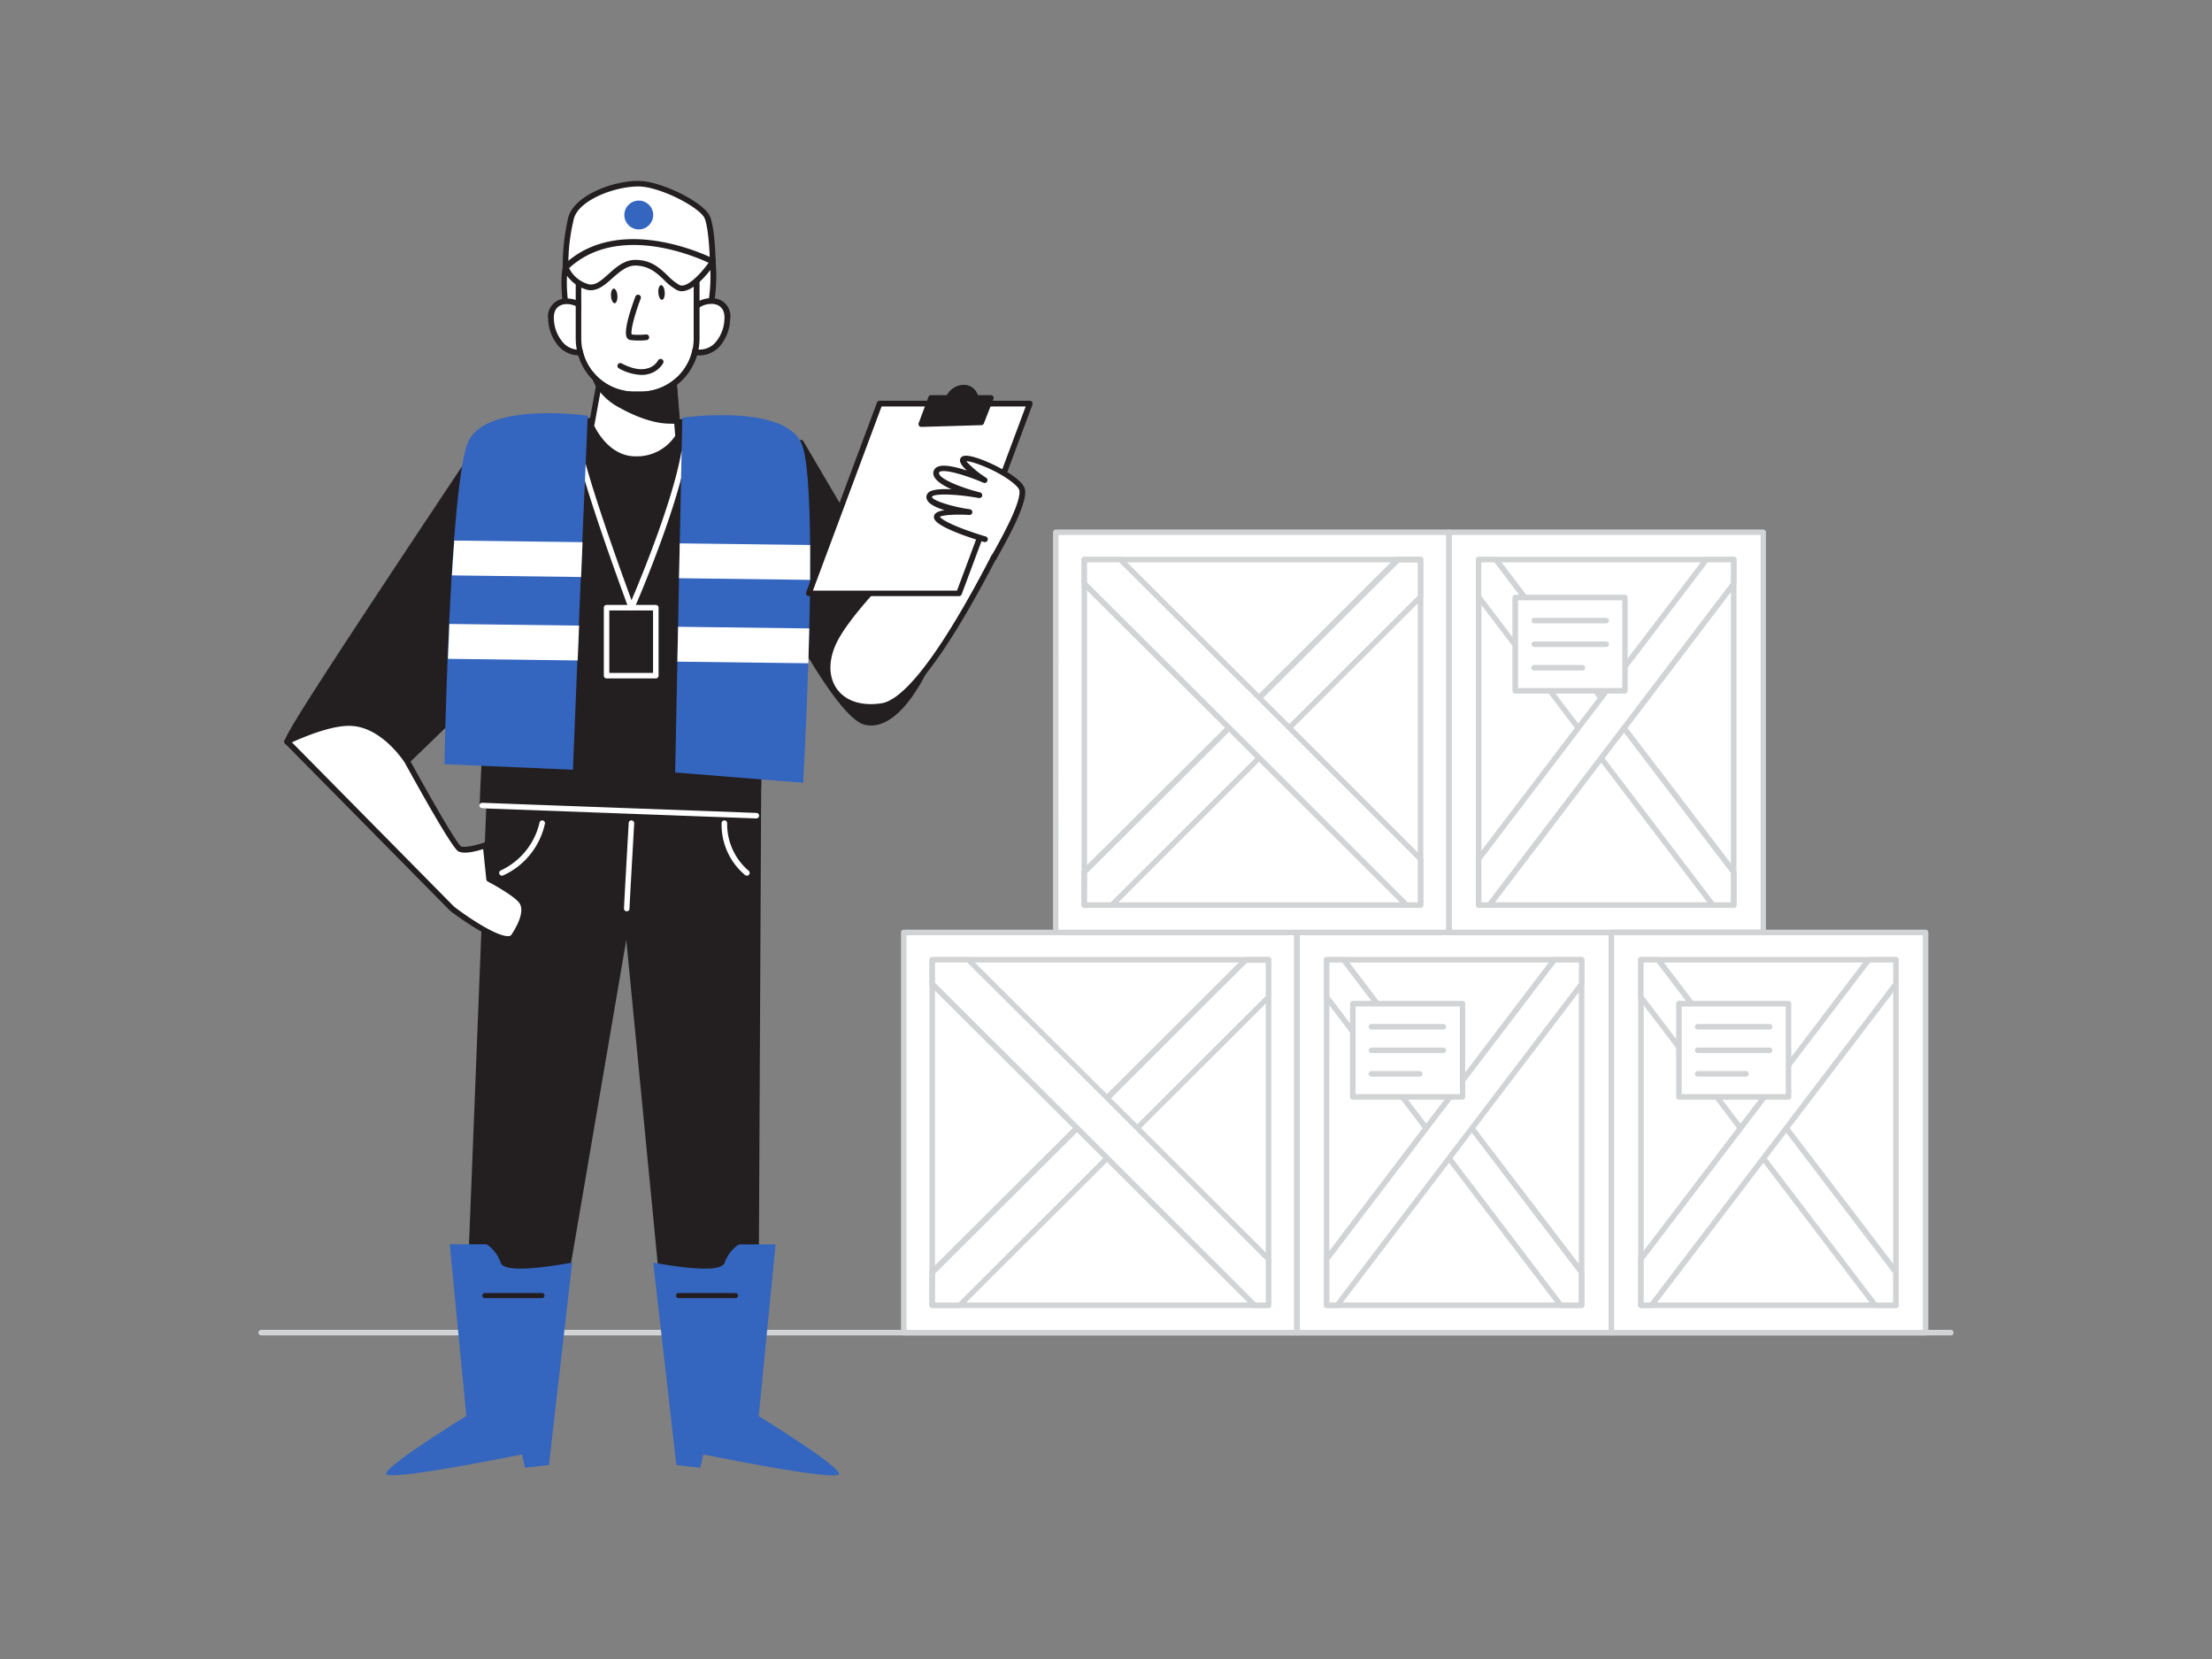 <svg xmlns="http://www.w3.org/2000/svg" viewBox="0 0 400 300"><rect x="0" y="0" width="400" height="300" fill="#808080" stroke="none"/><g id="_64_logistics" data-name="#64_logistics"><path d="M352.77,241.48H47.23a.5.5,0,0,1-.5-.5.5.5,0,0,1,.5-.5H352.77a.5.5,0,0,1,.5.5A.5.5,0,0,1,352.77,241.48Z" fill="#d1d3d4"/><rect x="234.54" y="168.62" width="56.83" height="72.36" fill="#fff"/><path d="M291.38,241.48H234.54a.5.5,0,0,1-.5-.5V168.62a.5.5,0,0,1,.5-.5h56.84a.5.5,0,0,1,.5.5V241A.5.5,0,0,1,291.38,241.48Zm-56.34-1h55.84V169.12H235Z" fill="#d1d3d4"/><rect x="239.9" y="173.56" width="46.12" height="62.47" fill="#fff"/><path d="M286,236.53H239.9a.5.5,0,0,1-.5-.5V173.56a.5.5,0,0,1,.5-.5H286a.5.5,0,0,1,.5.5V236A.5.5,0,0,1,286,236.53Zm-45.62-1h45.12V174.06H240.4Z" fill="#d1d3d4"/><polygon points="286.02 230.04 286.02 236.03 282.24 236.03 262.04 209.43 257.9 204.01 239.9 180.31 239.9 173.56 243.03 173.56 262.04 198.55 266.17 204.01 286.02 230.04" fill="#fff"/><path d="M286,236.53h-3.78a.47.47,0,0,1-.39-.2L239.5,180.61a.54.54,0,0,1-.1-.3v-6.75a.5.5,0,0,1,.5-.5H243a.5.5,0,0,1,.4.19l23.14,30.46,19.85,26a.54.54,0,0,1,.1.3v6A.5.5,0,0,1,286,236.53Zm-3.53-1h3v-5.32l-23.88-31.36-18.86-24.79H240.4v6.08Z" fill="#d1d3d4"/><polygon points="286.02 173.56 286.02 177.94 266.17 204.01 262.04 209.43 241.83 236.03 239.9 236.03 239.9 227.67 257.9 204.01 262.04 198.55 281.08 173.56 286.02 173.56" fill="#fff"/><path d="M241.83,236.53H239.9a.5.5,0,0,1-.5-.5v-8.36a.54.54,0,0,1,.1-.3l41.18-54.12a.51.51,0,0,1,.4-.19H286a.5.5,0,0,1,.5.5v4.38a.54.54,0,0,1-.1.3l-44.19,58.09A.51.51,0,0,1,241.83,236.53Zm-1.43-1h1.18l43.94-57.76v-3.71h-4.19L240.4,227.84Z" fill="#d1d3d4"/><rect x="163.43" y="168.62" width="71.11" height="72.36" transform="translate(397.98 409.6) rotate(180)" fill="#fff"/><path d="M234.54,241.48H163.43a.5.5,0,0,1-.5-.5V168.62a.5.5,0,0,1,.5-.5h71.11a.5.5,0,0,1,.5.5V241A.5.5,0,0,1,234.54,241.48Zm-70.61-1H234V169.12H163.93Z" fill="#d1d3d4"/><rect x="168.58" y="173.56" width="60.81" height="62.47" fill="#fff"/><path d="M229.39,236.53H168.58a.5.5,0,0,1-.5-.5V173.56a.5.5,0,0,1,.5-.5h60.81a.5.5,0,0,1,.5.5V236A.5.5,0,0,1,229.39,236.53Zm-60.31-1h59.81V174.06H169.08Z" fill="#d1d3d4"/><polygon points="168.59 230.04 168.59 236.03 173.56 236.03 200.21 209.43 205.66 204.01 229.39 180.31 229.39 173.56 225.26 173.56 200.21 198.55 194.75 204.01 168.59 230.04" fill="#fff"/><path d="M173.56,236.53h-5a.5.5,0,0,1-.5-.5v-6a.51.51,0,0,1,.15-.35l31.62-31.5,25.06-25a.5.5,0,0,1,.35-.14h4.13a.5.5,0,0,1,.5.5v6.75a.5.5,0,0,1-.14.35l-55.83,55.72A.49.49,0,0,1,173.56,236.53Zm-4.48-1h4.28l55.53-55.43v-6h-3.42l-30.36,30.3-26,25.89Z" fill="#d1d3d4"/><polygon points="168.59 173.56 168.59 177.94 194.75 204.01 200.21 209.43 226.85 236.03 229.39 236.03 229.39 227.67 205.66 204.01 200.21 198.55 175.1 173.56 168.59 173.56" fill="#fff"/><path d="M229.39,236.53h-2.54a.47.47,0,0,1-.35-.15l-32.1-32-26.17-26.07a.51.51,0,0,1-.15-.35v-4.38a.5.5,0,0,1,.5-.5h6.52a.5.5,0,0,1,.35.14L206,203.66l23.73,23.66a.5.5,0,0,1,.14.35V236A.5.5,0,0,1,229.39,236.53Zm-2.33-1h1.83v-7.65l-29-29-25-24.84h-5.81v3.67l31.48,31.35Z" fill="#d1d3d4"/><rect x="262.03" y="96.25" width="56.83" height="72.36" fill="#fff"/><path d="M318.87,169.12H262a.5.5,0,0,1-.5-.5V96.25a.51.51,0,0,1,.5-.5h56.84a.51.51,0,0,1,.5.5v72.37A.5.5,0,0,1,318.87,169.12Zm-56.34-1h55.84V96.75H262.53Z" fill="#d1d3d4"/><rect x="267.39" y="101.19" width="46.12" height="62.47" fill="#fff"/><path d="M313.51,164.17H267.39a.5.5,0,0,1-.5-.5V101.19a.5.5,0,0,1,.5-.5h46.12a.5.5,0,0,1,.5.5v62.48A.5.5,0,0,1,313.51,164.17Zm-45.62-1H313V101.69H267.89Z" fill="#d1d3d4"/><polygon points="313.51 157.68 313.51 163.66 309.73 163.66 289.53 137.07 285.39 131.65 267.39 107.94 267.39 101.19 270.52 101.19 289.53 126.18 293.66 131.65 313.51 157.68" fill="#fff"/><path d="M313.51,164.17h-3.78a.5.5,0,0,1-.39-.2L267,108.24a.51.51,0,0,1-.1-.3v-6.75a.5.5,0,0,1,.5-.5h3.13a.51.51,0,0,1,.4.2l23.14,30.45,19.85,26a.51.51,0,0,1,.1.3v6A.5.5,0,0,1,313.51,164.17Zm-3.53-1h3v-5.32l-23.88-31.37-18.86-24.79h-2.38v6.08Z" fill="#d1d3d4"/><polygon points="313.51 101.19 313.51 105.57 293.66 131.65 289.53 137.07 269.32 163.66 267.39 163.66 267.39 155.31 285.39 131.65 289.53 126.18 308.57 101.19 313.51 101.19" fill="#fff"/><path d="M269.32,164.17h-1.93a.5.5,0,0,1-.5-.5v-8.36a.51.51,0,0,1,.1-.3l41.18-54.12a.52.52,0,0,1,.4-.2h4.94a.5.5,0,0,1,.5.5v4.38a.51.51,0,0,1-.1.3L269.72,164A.54.54,0,0,1,269.32,164.17Zm-1.43-1h1.18L313,105.4v-3.71h-4.19l-40.93,53.79Z" fill="#d1d3d4"/><rect x="190.92" y="96.25" width="71.11" height="72.36" transform="translate(452.96 264.87) rotate(180)" fill="#fff"/><path d="M262,169.12H190.92a.5.5,0,0,1-.5-.5V96.25a.51.51,0,0,1,.5-.5H262a.5.5,0,0,1,.5.5v72.37A.5.5,0,0,1,262,169.12Zm-70.61-1h70.11V96.75H191.42Z" fill="#d1d3d4"/><rect x="196.07" y="101.19" width="60.81" height="62.47" fill="#fff"/><path d="M256.88,164.17h-60.8a.5.5,0,0,1-.5-.5V101.19a.5.5,0,0,1,.5-.5h60.8a.5.5,0,0,1,.5.5v62.48A.5.5,0,0,1,256.88,164.17Zm-60.3-1h59.8V101.69h-59.8Z" fill="#d1d3d4"/><polygon points="196.07 157.68 196.07 163.66 201.05 163.66 227.7 137.07 233.15 131.65 256.88 107.94 256.88 101.19 252.75 101.19 227.7 126.18 222.24 131.65 196.07 157.68" fill="#fff"/><path d="M201.05,164.17h-5a.5.5,0,0,1-.5-.5v-6a.54.54,0,0,1,.14-.36l31.62-31.49,25.06-25a.51.51,0,0,1,.35-.15h4.13a.5.5,0,0,1,.5.5v6.75a.54.54,0,0,1-.14.36L201.41,164A.53.53,0,0,1,201.05,164.17Zm-4.47-1h4.27l55.53-55.44v-6H253L222.6,132l-26,25.89Z" fill="#d1d3d4"/><polygon points="196.07 101.19 196.07 105.57 222.24 131.65 227.7 137.07 254.34 163.66 256.88 163.66 256.88 155.31 233.15 131.65 227.7 126.18 202.59 101.19 196.07 101.19" fill="#fff"/><path d="M256.88,164.17h-2.54A.51.51,0,0,1,254,164l-32.1-32-26.17-26.07a.54.54,0,0,1-.14-.36v-4.38a.5.5,0,0,1,.5-.5h6.51a.47.47,0,0,1,.35.15l30.57,30.45L257.24,155a.54.54,0,0,1,.14.36v8.36A.5.5,0,0,1,256.88,164.17Zm-2.33-1h1.83v-7.65l-29-29-25-24.85h-5.8v3.67l31.47,31.35Z" fill="#d1d3d4"/><rect x="291.38" y="168.62" width="56.83" height="72.36" fill="#fff"/><path d="M348.21,241.48H291.38a.5.5,0,0,1-.5-.5V168.62a.5.5,0,0,1,.5-.5h56.83a.5.5,0,0,1,.5.5V241A.5.5,0,0,1,348.21,241.48Zm-56.33-1h55.83V169.12H291.88Z" fill="#d1d3d4"/><rect x="296.73" y="173.56" width="46.12" height="62.47" fill="#fff"/><path d="M342.85,236.53H296.73a.5.5,0,0,1-.5-.5V173.56a.5.5,0,0,1,.5-.5h46.12a.5.5,0,0,1,.5.5V236A.5.5,0,0,1,342.85,236.53Zm-45.62-1h45.12V174.06H297.23Z" fill="#d1d3d4"/><polygon points="342.85 230.04 342.85 236.03 339.08 236.03 318.87 209.43 314.73 204.01 296.73 180.31 296.73 173.56 299.87 173.56 318.87 198.55 323.01 204.01 342.85 230.04" fill="#fff"/><path d="M342.85,236.53h-3.77a.48.48,0,0,1-.4-.2l-42.35-55.72a.54.54,0,0,1-.1-.3v-6.75a.5.5,0,0,1,.5-.5h3.14a.49.49,0,0,1,.39.19l23.15,30.46,19.84,26a.47.47,0,0,1,.1.3v6A.5.5,0,0,1,342.85,236.53Zm-3.52-1h3v-5.32l-23.88-31.36-18.85-24.79h-2.39v6.08Z" fill="#d1d3d4"/><polygon points="342.85 173.56 342.85 177.94 323.01 204.01 318.87 209.43 298.66 236.03 296.73 236.03 296.73 227.67 314.73 204.01 318.87 198.55 337.91 173.56 342.85 173.56" fill="#fff"/><path d="M298.66,236.53h-1.93a.5.5,0,0,1-.5-.5v-8.36a.54.54,0,0,1,.1-.3l41.18-54.12a.53.53,0,0,1,.4-.19h4.94a.5.5,0,0,1,.5.5v4.38a.47.47,0,0,1-.1.3l-44.19,58.09A.49.49,0,0,1,298.66,236.53Zm-1.43-1h1.18l43.94-57.76v-3.71h-4.19l-40.93,53.78Z" fill="#d1d3d4"/><rect x="244.63" y="181.49" width="19.83" height="16.87" fill="#fff"/><path d="M264.46,198.86H244.63a.5.5,0,0,1-.5-.5V181.49a.5.5,0,0,1,.5-.5h19.83a.5.5,0,0,1,.5.5v16.87A.5.5,0,0,1,264.46,198.86Zm-19.33-1H264V182H245.13Z" fill="#d1d3d4"/><path d="M261.07,186.17H248a.51.51,0,0,1-.5-.5.5.5,0,0,1,.5-.5h13a.5.5,0,0,1,.5.5A.51.51,0,0,1,261.07,186.17Z" fill="#d1d3d4"/><path d="M261.07,190.43H248a.51.51,0,0,1-.5-.5.5.5,0,0,1,.5-.5h13a.5.5,0,0,1,.5.5A.51.51,0,0,1,261.07,190.43Z" fill="#d1d3d4"/><path d="M256.76,194.69H248a.51.51,0,0,1-.5-.5.5.5,0,0,1,.5-.5h8.74a.5.5,0,0,1,.5.5A.51.51,0,0,1,256.76,194.69Z" fill="#d1d3d4"/><rect x="303.6" y="181.49" width="19.83" height="16.87" fill="#fff"/><path d="M323.42,198.86H303.6a.5.5,0,0,1-.5-.5V181.49a.5.5,0,0,1,.5-.5h19.82a.5.5,0,0,1,.5.5v16.87A.5.5,0,0,1,323.42,198.86Zm-19.32-1h18.82V182H304.1Z" fill="#d1d3d4"/><path d="M320,186.17H307a.5.5,0,0,1-.5-.5.5.5,0,0,1,.5-.5h13a.5.5,0,0,1,.5.5A.5.5,0,0,1,320,186.17Z" fill="#d1d3d4"/><path d="M320,190.43H307a.5.5,0,0,1-.5-.5.5.5,0,0,1,.5-.5h13a.5.5,0,0,1,.5.5A.5.5,0,0,1,320,190.43Z" fill="#d1d3d4"/><path d="M315.72,194.69H307a.5.5,0,0,1-.5-.5.5.5,0,0,1,.5-.5h8.73a.5.5,0,0,1,.5.5A.5.5,0,0,1,315.72,194.69Z" fill="#d1d3d4"/><rect x="274.02" y="108.05" width="19.83" height="16.87" fill="#fff"/><path d="M293.85,125.42H274a.5.5,0,0,1-.5-.5V108.05a.5.5,0,0,1,.5-.5h19.83a.5.5,0,0,1,.5.5v16.87A.5.5,0,0,1,293.85,125.42Zm-19.33-1h18.83V108.55H274.52Z" fill="#d1d3d4"/><path d="M290.46,112.72h-13a.5.5,0,0,1-.5-.5.51.51,0,0,1,.5-.5h13a.51.51,0,0,1,.5.5A.5.5,0,0,1,290.46,112.72Z" fill="#d1d3d4"/><path d="M290.46,117h-13a.5.5,0,0,1-.5-.5.51.51,0,0,1,.5-.5h13a.51.51,0,0,1,.5.5A.5.5,0,0,1,290.46,117Z" fill="#d1d3d4"/><path d="M286.15,121.25h-8.74a.51.51,0,0,1-.5-.5.5.5,0,0,1,.5-.5h8.74a.5.5,0,0,1,.5.5A.51.51,0,0,1,286.15,121.25Z" fill="#d1d3d4"/><path d="M87.2,79.74s-36.06,53.79-35.29,54.35,17.64,7.47,17.64,7.47L90.77,121Z" fill="#231f20"/><path d="M69.55,142.06a.65.65,0,0,1-.19,0c-2.83-1.16-17-7-17.74-7.53-.58-.42-.87-.63,17.23-28.06,8.82-13.36,17.85-26.83,17.94-27a.5.5,0,0,1,.91.23L91.26,121a.47.47,0,0,1-.15.4L69.9,141.92A.52.52,0,0,1,69.55,142.06Zm-17-8.22c1.81.88,10.75,4.59,16.94,7.13l20.81-20.14L86.83,81.2C73.4,101.24,54.18,130.31,52.5,133.84Z" fill="#231f20"/><path d="M144.9,80.05,168,119.43s-5.26,12.66-11.57,11.14S134.65,96,134.65,96Z" fill="#231f20"/><path d="M157.54,131.19a4.89,4.89,0,0,1-1.19-.14c-6.47-1.57-21.52-33.53-22.15-34.89a.46.46,0,0,1,0-.48l10.25-15.9a.5.5,0,0,1,.42-.23h0a.49.49,0,0,1,.41.25l23.15,39.38a.49.49,0,0,1,0,.44C168.29,120.12,163.61,131.19,157.54,131.19ZM135.21,96c4.39,9.32,16.43,32.9,21.37,34.09,5.38,1.3,10.16-9,10.9-10.62L144.88,81Z" fill="#231f20"/><polygon points="88.9 134.09 84.49 245.91 99.76 245.91 113.42 166.16 121.03 244.51 136.64 244.51 137.15 141.56 88.9 134.09" fill="#231f20"/><path d="M99.76,246.41H84.49a.5.5,0,0,1-.5-.52L88.4,134.07a.51.51,0,0,1,.18-.37.52.52,0,0,1,.4-.11l48.24,7.48a.49.49,0,0,1,.43.49l-.51,103a.51.51,0,0,1-.5.49H121a.5.5,0,0,1-.5-.45l-7.25-74.64-13,76.09A.5.5,0,0,1,99.76,246.41Zm-14.75-1H99.34l13.58-79.33a.5.5,0,0,1,1,0l7.57,77.9h14.66l.51-102-47.27-7.32Z" fill="#231f20"/><path d="M118.12,228.33c1.77.26,12.13,2.29,12.93,0a6.49,6.49,0,0,1,2.58-3.31h6.62l-3.05,31.06s14.51,8.91,14.51,10.43S127.19,263,127.19,263l-.56,2.42-4.32-.51Z" fill="#3465bf"/><path d="M103.46,228.33c-1.77.26-12.13,2.29-12.93,0A6.49,6.49,0,0,0,88,225H81.33l3,31.06s-14.5,8.91-14.5,10.43S94.39,263,94.39,263l.56,2.42,4.32-.51Z" fill="#3465bf"/><path d="M130.78,76.91s-29.66-3-35.43,1.72-8.15,67-8.15,67l49.55,1.83S141.61,87.38,130.78,76.91Z" fill="#231f20"/><path d="M136.75,148h0l-49.55-1.83a.54.54,0,0,1-.34-.16.49.49,0,0,1-.13-.36c.09-2.55,2.45-62.59,8.32-67.4s34.58-2,35.8-1.84a.49.49,0,0,1,.3.14c4.59,4.44,7,17.75,7.19,39.57.14,16.18-1.06,31.27-1.07,31.42A.5.5,0,0,1,136.75,148Zm-49-2.81L136.29,147c.42-5.65,4.15-59.57-5.73-69.59-2.45-.24-29.57-2.72-34.9,1.63C91.12,82.74,88.41,127.56,87.72,145.19Z" fill="#231f20"/><path d="M114.14,110.39h0a.51.51,0,0,1-.45-.33c-1.74-4.71-10.38-28.31-9.41-30.52a.51.51,0,0,1,.66-.25.5.5,0,0,1,.26.65c-.49,1.39,4.2,15.55,9,28.6,1.73-4.06,7.47-18,9-26.75a.51.51,0,0,1,.58-.41.5.5,0,0,1,.4.58c-1.76,10.38-9.43,28-9.51,28.13A.49.49,0,0,1,114.14,110.39Z" fill="#fff"/><path d="M106.29,75.17l-1,22.87-.26,6.3-.36,8.79-.26,6.3-.81,19.76-23.24-1s.17-8.48.58-19c.08-2,.17-4.16.27-6.31.14-2.91.29-5.88.46-8.78.13-2.15.27-4.27.43-6.3.64-8.52,1.49-15.67,2.61-18C88.16,72.57,106.29,75.17,106.29,75.17Z" fill="#3465bf"/><path d="M146.49,104.86c0,2.9-.08,5.85-.15,8.78-.05,2.14-.11,4.25-.17,6.3-.38,11.83-.93,21.62-.93,21.62l-23.15-1.87.4-20,.13-6.31.17-8.78.13-6.3.46-22.77s18.13-2.59,21.52,4.56c1.1,2.33,1.52,9.67,1.6,18.5C146.5,100.59,146.5,102.7,146.49,104.86Z" fill="#3465bf"/><path d="M90.77,158.35a.52.52,0,0,1-.46-.29.5.5,0,0,1,.25-.66,12.67,12.67,0,0,0,7-8.63.51.51,0,0,1,.57-.41.5.5,0,0,1,.41.58A13.4,13.4,0,0,1,91,158.3.46.46,0,0,1,90.77,158.35Z" fill="#fff"/><path d="M135.05,158.35a.51.51,0,0,1-.31-.11,11.86,11.86,0,0,1-4.25-9.42.5.5,0,0,1,1,.07,11.09,11.09,0,0,0,3.89,8.57.5.5,0,0,1-.32.89Z" fill="#fff"/><path d="M113.33,164.79h0a.49.49,0,0,1-.49-.49c0-.52.81-14.86.85-15.47a.47.47,0,0,1,.52-.47.49.49,0,0,1,.47.52c-.23,4.15-.85,15-.85,15.42A.49.49,0,0,1,113.33,164.79Z" fill="#fff"/><path d="M136.75,148h0l-49.55-1.83a.5.5,0,0,1,0-1h0L136.77,147a.5.5,0,0,1,0,1Z" fill="#fff"/><path d="M82.15,97.75l23.19.29-.26,6.3-23.36-.29C81.85,101.9,82,99.78,82.15,97.75Z" fill="#fff"/><path d="M146.49,104.86l-23.7-.3.13-6.3,23.58.29C146.5,100.59,146.5,102.7,146.49,104.86Z" fill="#fff"/><path d="M81.26,112.83l23.46.3-.26,6.3L81,119.14C81.07,117.1,81.16,115,81.26,112.83Z" fill="#fff"/><path d="M146.34,113.64c-.05,2.14-.11,4.25-.17,6.3l-23.68-.29.13-6.31Z" fill="#fff"/><path d="M127.91,58.41c-.18-.37,1.6-4.54,1-11.12s-12.69-8.9-17-8.34-8.71,5-9.61,9.38,1,12.17,1,12.17Z" fill="#fff"/><path d="M103.28,61a.51.51,0,0,1-.5-.39c-.08-.32-1.92-8-1-12.39,1-4.73,5.57-9.22,10-9.79,3-.39,10.57.61,14.77,4a6.93,6.93,0,0,1,2.85,4.81,29.77,29.77,0,0,1-.84,10.25c-.08.34-.16.69-.17.82a.57.57,0,0,1-.06.36.53.53,0,0,1-.41.26L103.32,61Zm10-21.62a11.72,11.72,0,0,0-1.39.07c-4,.52-8.28,4.71-9.16,9-.74,3.62.53,9.83.9,11.52l23.75-2c0-.18.09-.4.16-.69a28.68,28.68,0,0,0,.81-9.92,5.92,5.92,0,0,0-2.46-4.09C122.75,40.67,116.92,39.39,113.33,39.39Z" fill="#231f20"/><path d="M124.26,58c.67-4.19,7.63-5.23,7.29-.29a7.31,7.31,0,0,1-1.86,4.64A4.3,4.3,0,0,1,125,63.46" fill="#fff"/><path d="M126.47,64.28a4,4,0,0,1-1.66-.35.52.52,0,0,1-.26-.68.53.53,0,0,1,.69-.26,3.81,3.81,0,0,0,4.08-1A6.84,6.84,0,0,0,131,57.7c.11-1.58-.62-2.57-2-2.73a4,4,0,0,0-4.26,3.13.52.52,0,0,1-.59.43.52.52,0,0,1-.43-.59,5,5,0,0,1,5.4-4,3.24,3.24,0,0,1,2.91,3.82,7.81,7.81,0,0,1-2,5A5.11,5.11,0,0,1,126.47,64.28Z" fill="#231f20"/><path d="M106.93,58c-.67-4.19-7.63-5.23-7.28-.29a7.24,7.24,0,0,0,1.85,4.64,4.3,4.3,0,0,0,4.66,1.09" fill="#fff"/><path d="M104.72,64.28a5.11,5.11,0,0,1-3.59-1.55,7.83,7.83,0,0,1-2-5A3.24,3.24,0,0,1,102,54a5,5,0,0,1,5.4,4,.52.52,0,0,1-.43.59.52.52,0,0,1-.59-.43A4,4,0,0,0,102.16,55c-1.38.16-2.11,1.15-2,2.73A6.84,6.84,0,0,0,101.87,62,3.81,3.81,0,0,0,106,63a.53.53,0,0,1,.69.26.52.52,0,0,1-.26.68A4,4,0,0,1,104.72,64.28Z" fill="#231f20"/><path d="M106.93,77.09s2.49,6,8,6a8.87,8.87,0,0,0,7.72-4.1L122.4,76l-.54-6.81-.51-6.37H108.82l-.42,5.21-.13,1.69Z" fill="#fff"/><path d="M114.91,83.57c-5.77,0-8.35-6-8.46-6.28a.49.49,0,0,1,0-.29l1.34-7.35.54-6.84a.51.51,0,0,1,.52-.47h12.53a.5.5,0,0,1,.51.47l1.28,16.11a.45.45,0,0,1-.06.28A9.31,9.31,0,0,1,114.91,83.57ZM107.46,77c.41.86,2.82,5.52,7.45,5.52a8.31,8.31,0,0,0,7.19-3.71l-1.23-15.46H109.29l-.51,6.42Z" fill="#231f20"/><path d="M107.42,67.58a6,6,0,0,0,.85,2.17,11.15,11.15,0,0,0,4.12,3.6c2.7,1.5,6.73,3.18,10,2.68l-.54-6.81a30.61,30.61,0,0,1-7.23,0,20.74,20.74,0,0,1-6.23-1.2C108.06,67.91,107.74,67.75,107.42,67.58Z" fill="#231f20"/><path d="M121.15,76.61c-3.35,0-7-1.71-9-2.82a11.5,11.5,0,0,1-4.3-3.78,6.45,6.45,0,0,1-.92-2.35.5.5,0,0,1,.21-.49.51.51,0,0,1,.53,0,10,10,0,0,0,.93.46,20.4,20.4,0,0,0,6.08,1.17,29.69,29.69,0,0,0,7.11,0,.52.52,0,0,1,.38.11.47.47,0,0,1,.18.35l.54,6.81a.49.49,0,0,1-.42.53A9.54,9.54,0,0,1,121.15,76.61Zm-13-8.1a5.19,5.19,0,0,0,.49,1,10.45,10.45,0,0,0,3.94,3.44c2.07,1.14,6,3,9.23,2.67l-.46-5.81a32.24,32.24,0,0,1-6.81,0,21.27,21.27,0,0,1-6.38-1.24Z" fill="#231f20"/><path d="M114.72,70.82h1.12a9.6,9.6,0,0,0,9.6-9.6V46H105.11V61.22A9.6,9.6,0,0,0,114.72,70.82Z" fill="#fff"/><path d="M125.44,46V61.22a9.6,9.6,0,0,1-9.6,9.6h-1.12a9.6,9.6,0,0,1-9.61-9.6V46h20.33m0-1H105.11a1,1,0,0,0-1,1V61.22a10.65,10.65,0,0,0,10.64,10.63h1.12a10.64,10.64,0,0,0,10.63-10.63V46a1,1,0,0,0-1-1Z" fill="#231f20"/><path d="M115.43,61.58a11.87,11.87,0,0,1-1.41-.09.86.86,0,0,1-.65-.43c-.75-1.25,1-6,1.53-7.44a.51.51,0,0,1,.66-.3.52.52,0,0,1,.3.67c-1.14,3-1.86,5.87-1.63,6.49a12.44,12.44,0,0,0,2.58,0,.51.51,0,0,1,.57.45.5.5,0,0,1-.45.57A11,11,0,0,1,115.43,61.58Zm-1.18-1h0Z" fill="#231f20"/><path d="M128.92,47.29S125,53.17,122.63,52s-3.6-4.4-7.73-4.48c-3.58-.06-5.63,5.15-8.61,4.4a6.17,6.17,0,0,1-4-3.57A16,16,0,0,1,117,41.48C127.13,42.23,128.92,47.29,128.92,47.29Z" fill="#fff"/><path d="M123.29,52.66a1.93,1.93,0,0,1-.9-.22,10,10,0,0,1-2.3-1.81c-1.32-1.26-2.69-2.56-5.2-2.61-1.55,0-2.87,1.15-4.14,2.28s-2.81,2.55-4.58,2.1a6.64,6.64,0,0,1-4.38-3.89.55.55,0,0,1,0-.45A16.6,16.6,0,0,1,117,41c10.38.76,12.32,5.93,12.39,6.15a.5.5,0,0,1-.05.46C129,48.15,125.86,52.66,123.29,52.66ZM114.83,47h.08c2.92,0,4.5,1.56,5.89,2.9a9.21,9.21,0,0,0,2.06,1.63c1.35.69,4-2.17,5.47-4.28-.5-1-3-4.63-11.39-5.24a15.62,15.62,0,0,0-14.08,6.38,5.61,5.61,0,0,0,3.56,3c1.23.31,2.35-.7,3.64-1.86S112.89,47,114.83,47Z" fill="#231f20"/><path d="M102.27,48.33a38.36,38.36,0,0,1,1-8.93c1.08-4,9.3-6.82,13.59-6.08s10.18,4,11,5.93,1,8,1,8S112.37,38.62,102.27,48.33Z" fill="#fff"/><path d="M102.27,48.85a.65.65,0,0,1-.19,0,.52.52,0,0,1-.32-.47,38.71,38.71,0,0,1,1-9.07c1.18-4.4,9.7-7.24,14.18-6.46s10.47,4.08,11.42,6.23,1.05,8,1.05,8.24a.5.5,0,0,1-.24.45.54.54,0,0,1-.51,0c-.16-.09-16.34-8.39-26.05,1A.49.49,0,0,1,102.27,48.85Zm13.12-15.13c-4.19,0-10.71,2.44-11.61,5.81a34.84,34.84,0,0,0-1,7.63c9-7.48,22.22-2.22,25.56-.7-.07-1.73-.31-5.6-.93-7-.75-1.69-6.39-4.89-10.66-5.63A8.52,8.52,0,0,0,115.39,33.72Z" fill="#231f20"/><path d="M116,67.8a9,9,0,0,1-4.07-1.18.51.51,0,0,1-.22-.69.52.52,0,0,1,.7-.22c1.89,1,3.5,1.28,4.79.87a3.1,3.1,0,0,0,1.8-1.4.52.52,0,0,1,.7-.22.51.51,0,0,1,.23.68,4.2,4.2,0,0,1-2.39,1.92A4.91,4.91,0,0,1,116,67.8Z" fill="#231f20"/><ellipse cx="119.63" cy="52.89" rx="0.58" ry="1.33" transform="translate(-3.23 8) rotate(-3.78)" fill="#231f20"/><ellipse cx="111.07" cy="53.51" rx="0.58" ry="1.33" transform="translate(-3.29 7.44) rotate(-3.78)" fill="#231f20"/><path d="M118.59,122.68h-8.9a.5.5,0,0,1-.5-.5V109.89a.5.5,0,0,1,.5-.5h8.9a.5.5,0,0,1,.5.5v12.29A.51.51,0,0,1,118.59,122.68Zm-8.41-1h7.91V110.39h-7.91Z" fill="#fff"/><path d="M181.21,97.91c-.15-.09-13.56,28.5-21.7,29.77s-12.12-5-8.54-12S168,96.33,168,96.33l15.49-5.72Z" fill="#fff"/><path d="M157.49,128.35a8.24,8.24,0,0,1-7-3.16c-1.83-2.54-1.83-6.17,0-9.72,3.59-7,16.62-19,17.18-19.52a.5.5,0,0,1,.17-.11l15.49-5.71a.51.51,0,0,1,.54.11.52.52,0,0,1,.13.53l-2.31,7.29a.54.54,0,0,1-.11.18c-.09.16-.39.75-.73,1.42-9.31,18.18-16.47,27.78-21.28,28.53A14.08,14.08,0,0,1,157.49,128.35Zm10.82-31.57c-1.08,1-13.52,12.64-16.88,19.16-1.65,3.2-1.68,6.43-.08,8.65s4.52,3.13,8.08,2.58c3.07-.48,9.12-5.72,20.52-28,.43-.85.65-1.27.79-1.5l2-6.23Zm12.9,1.13h0Z" fill="#231f20"/><polygon points="173.42 107.29 146.26 107.29 159.06 72.99 186.22 72.99 173.42 107.29" fill="#fff"/><path d="M173.42,107.8H146.26a.51.51,0,0,1-.48-.69l12.8-34.3a.51.51,0,0,1,.48-.34h27.16a.5.5,0,0,1,.42.22.51.51,0,0,1,.06.48l-12.8,34.3A.52.52,0,0,1,173.42,107.8Zm-26.42-1h26.06L185.48,73.5H159.42Z" fill="#231f20"/><path d="M179.66,100.89c.15-.44,5.52-9.25,5.2-12.26-.23-2.2-8.6-6.11-10.39-5.79s3.58,3.9,3.58,3.9-8.22-3.59-8.74-1.48,7.79,4.22,7.79,4.22-8.85-1.58-9.06.21,7.27,2.84,7.27,2.84-6.95-.42-5.79,1.16,8.59,3.74,8.59,3.74" fill="#fff"/><path d="M179.65,101.4a.39.39,0,0,1-.18,0,.5.5,0,0,1-.3-.64,10.41,10.41,0,0,1,.55-1c1.2-2.15,4.87-8.69,4.63-11,0-.15-.17-.7-1.5-1.7-2.6-2-6.87-3.66-8.13-3.66h0a17.72,17.72,0,0,0,3.62,3,.52.52,0,0,1,.17.67.51.51,0,0,1-.66.23c-2.45-1.06-6.75-2.54-7.9-2-.11.06-.13.11-.14.16-.24,1,3.72,2.65,7.42,3.59a.51.51,0,0,1,.38.61.52.52,0,0,1-.6.4c-4.51-.81-8.25-.79-8.46-.24s3.25,1.77,6.83,2.27a.53.53,0,0,1,.45.57.51.51,0,0,1-.55.46c-2.42-.15-4.8,0-5.33.34.93,1.11,5.55,2.75,8.3,3.55a.52.52,0,0,1-.29,1c-.78-.23-7.63-2.26-8.86-3.93a.93.93,0,0,1-.12-1c.23-.43.93-.69,1.82-.83-1.84-.56-3.4-1.37-3.27-2.49a1.13,1.13,0,0,1,.46-.77c.71-.52,2.36-.6,4.08-.51-1.94-.85-3.58-2-3.26-3.21a1.26,1.26,0,0,1,.69-.84c1.07-.53,3.35,0,5.35.66-.93-.84-1.34-1.51-1.24-2a.84.84,0,0,1,.77-.66c1.61-.28,6.64,2,9.09,3.83,1.21.91,1.83,1.7,1.91,2.42.24,2.34-2.42,7.44-4.76,11.62-.26.46-.44.78-.48.88A.55.55,0,0,1,179.65,101.4Z" fill="#231f20"/><polygon points="168.36 71.96 166.59 76.7 177.45 76.38 179.19 71.96 168.36 71.96" fill="#231f20"/><path d="M166.59,77.2a.49.49,0,0,1-.4-.21.51.51,0,0,1-.07-.46l1.77-4.75a.5.5,0,0,1,.47-.32h10.83a.5.5,0,0,1,.46.68l-1.74,4.43a.49.49,0,0,1-.45.31l-10.86.32Zm2.11-4.74-1.39,3.72,9.79-.28,1.36-3.44Z" fill="#231f20"/><path d="M176.37,72.79a2.31,2.31,0,0,0,0-1.33,2.15,2.15,0,0,0-1.66-1.36,2.85,2.85,0,0,0-2.12.55,2.93,2.93,0,0,0-1.17,1.71,2.34,2.34,0,0,0,2,2.83A3.13,3.13,0,0,0,176.37,72.79Z" fill="#231f20"/><path d="M173.56,75.7h-.18a2.63,2.63,0,0,1-1.94-1.08,3,3,0,0,1-.53-2.36,3.53,3.53,0,0,1,1.37-2,3.38,3.38,0,0,1,2.5-.63,2.63,2.63,0,0,1,2,1.69,2.82,2.82,0,0,1,0,1.61h0A3.74,3.74,0,0,1,173.56,75.7Zm.72-5.14a2.44,2.44,0,0,0-1.42.49,2.47,2.47,0,0,0-1,1.42,1.92,1.92,0,0,0,.36,1.54,1.62,1.62,0,0,0,1.21.69,2.65,2.65,0,0,0,2.44-2h0a1.87,1.87,0,0,0,0-1,1.65,1.65,0,0,0-1.27-1A1.84,1.84,0,0,0,174.28,70.56Z" fill="#231f20"/><path d="M73.62,137.62s-4.4-7.15-10.77-6.93c-4.39.16-10.94,3.4-10.94,3.4L81.72,164.3s9.61,7.34,11.14,5,2.45-4.68,1.55-6.2-6-4.2-6-4.2l-.63-6.11s-3.57,1.27-4.71.63S73.62,137.62,73.62,137.62Z" fill="#fff"/><path d="M91.87,170.31c-3,0-9.68-5-10.46-5.6L51.54,134.45a.51.51,0,0,1-.14-.45.54.54,0,0,1,.28-.38c.27-.13,6.7-3.29,11.15-3.44h.32c6.41,0,10.73,6.88,10.91,7.18l0,0c3.92,7.17,8.5,15.1,9.27,15.66.64.35,2.88-.18,4.27-.68a.54.54,0,0,1,.45.05.51.51,0,0,1,.24.38l.61,5.84c1.12.6,5.09,2.8,5.94,4.27,1.13,1.93-.23,4.74-1.57,6.75a1.56,1.56,0,0,1-1.05.64A2.22,2.22,0,0,1,91.87,170.31ZM52.79,134.24l29.3,29.69c2,1.57,7.94,5.67,10,5.33a.52.52,0,0,0,.36-.19c1.66-2.5,2.21-4.51,1.54-5.66s-4.4-3.28-5.78-4a.52.52,0,0,1-.27-.4l-.57-5.47c-1.18.37-3.47,1-4.51.39-1.19-.65-7.69-12.43-9.66-16-.19-.3-4.44-6.86-10.31-6.67C59.43,131.33,54.53,133.44,52.79,134.24Z" fill="#231f20"/><path d="M98,234.74H87.68a.46.46,0,1,1,0-.92H98a.46.46,0,0,1,0,.92Z" fill="#231f20"/><path d="M133,234.74H122.71a.46.46,0,0,1,0-.92H133a.46.46,0,0,1,0,.92Z" fill="#231f20"/><circle cx="115.51" cy="38.88" r="2.61" fill="#3465bf"/></g></svg>